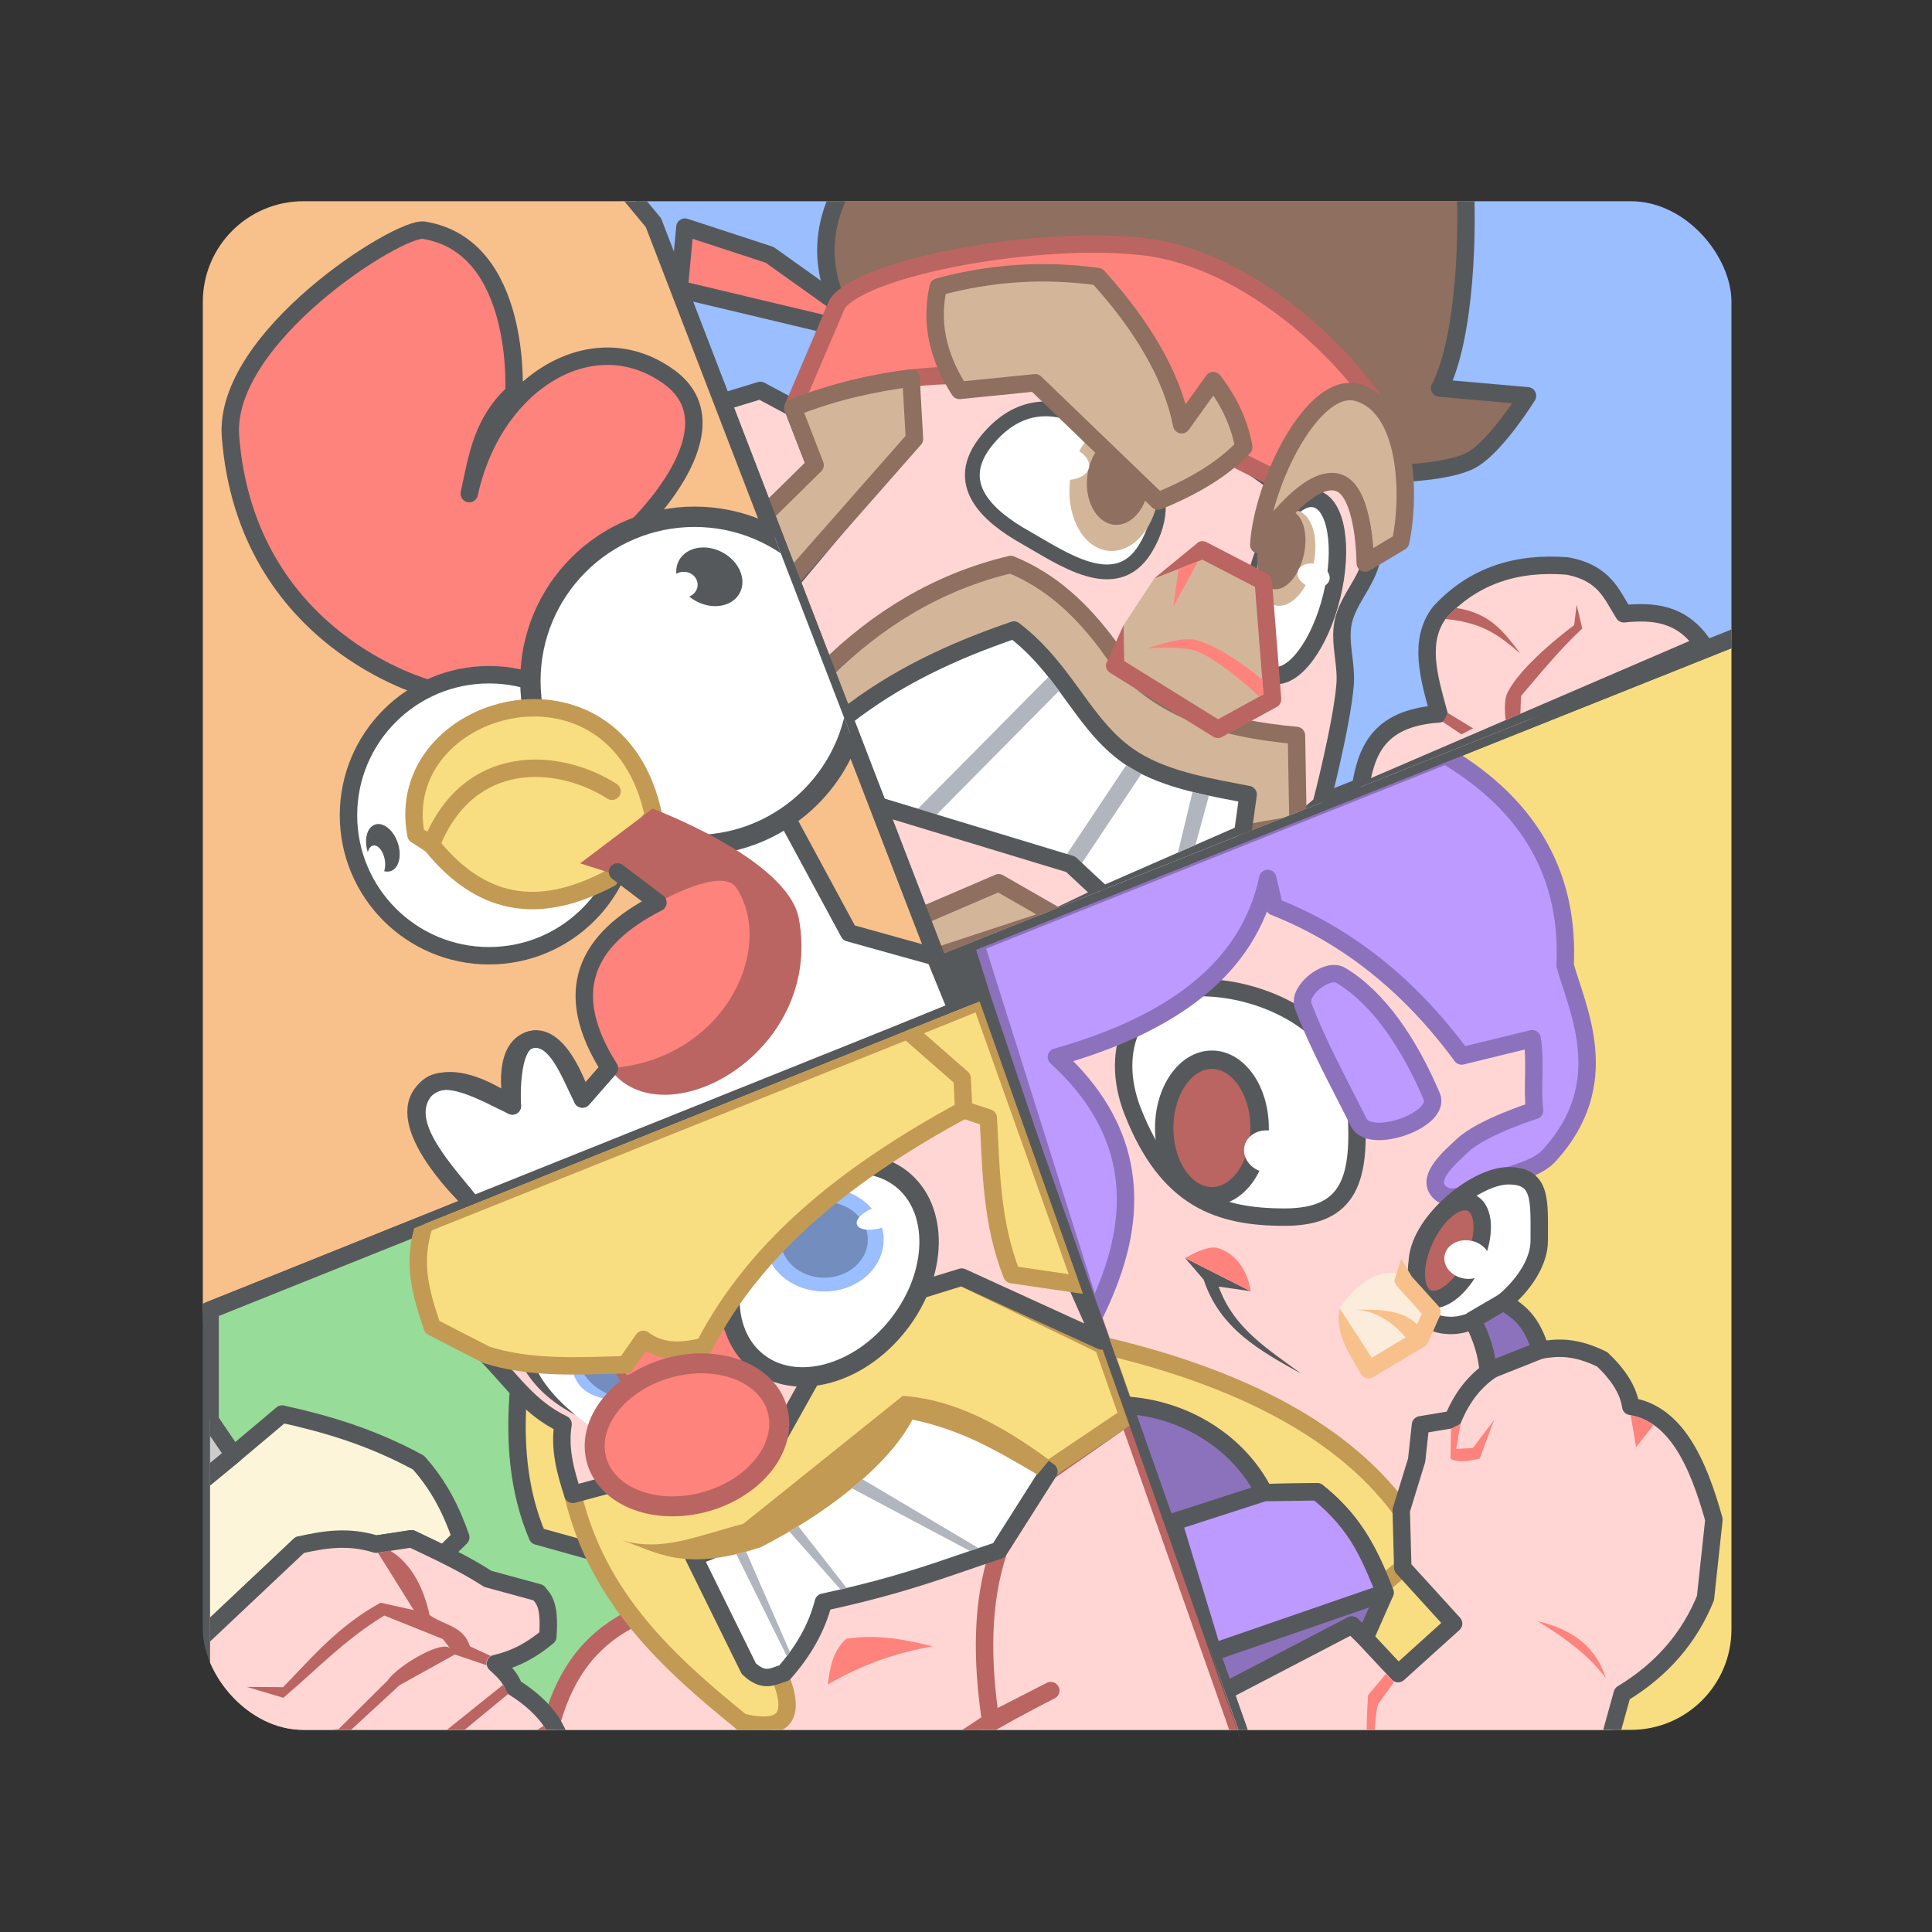 <?xml version="1.0" encoding="UTF-8"?>
<svg version="1.1" viewBox="0 0 192 192" xmlns="http://www.w3.org/2000/svg">
 <rect x="0" y="0" width="192" height="192" fill="#333333" stroke="none"/>
 <defs>
  <clipPath id="clipPath14">
   <path d="m-271.25 5.5 34.812 90.375-95.562 38.375-1-135.5 53.25-3.5z" style="fill:#f8c18c;stroke-linecap:round;stroke-linejoin:round;stroke-width:2;stroke:#56595b"/>
  </clipPath>
  <clipPath id="clipPath26">
   <path d="m-249.36 62.339c5.924-4.692 12.561-7.72 19.481-10.089 6.21 4.755 8.03 11.287 13.75 14.875 3.874 2.43 9.161 3.215 13.125 4l-0.625 4.5-16 7-20.654-8.627-5.193-1.575z" style="fill:#fff;stroke-linecap:round;stroke-linejoin:round;stroke-width:2;stroke:#56595b"/>
  </clipPath>
  <clipPath id="clipPath27">
   <path d="m-249.36 62.339c5.924-4.692 12.561-7.72 19.481-10.089 6.21 4.755 8.03 11.287 13.75 14.875 3.874 2.43 9.161 3.215 13.125 4l-0.625 4.5-16 7-20.654-8.627-5.193-1.575z" style="fill:#fff;stroke-linecap:round;stroke-linejoin:round;stroke-width:2;stroke:#56595b"/>
  </clipPath>
  <clipPath id="clipPath28">
   <path d="m-249.36 62.339c5.924-4.692 12.561-7.72 19.481-10.089 6.21 4.755 8.03 11.287 13.75 14.875 3.874 2.43 9.161 3.215 13.125 4l-0.625 4.5-16 7-20.654-8.627-5.193-1.575z" style="fill:#fff;stroke-linecap:round;stroke-linejoin:round;stroke-width:2;stroke:#56595b"/>
  </clipPath>
  <clipPath id="clipPath60">
   <path d="m-271.25 5.5 32.312 84.25 101.44-40.5-2-54-52.75-7.25-68.5 8.25z" style="fill:#9abeff;stroke-linejoin:round;stroke-width:2;stroke:#56595b"/>
  </clipPath>
  <clipPath id="clipPath85">
   <path d="m-238.94 89.75 101.44-40.5-1.5 144.25-62.349-7.177-31.776-90.26-0.562-1.25-2.75 1.062z" style="fill:#f9de81;stroke-linejoin:round;stroke-width:2;stroke:#56595b"/>
  </clipPath>
  <clipPath id="clipPath117">
   <path d="m-322.13 130.29v53.837h120.01l-31.565-89.312z" style="fill:#98dc9a;stroke-linejoin:round;stroke-width:2;stroke:#56595b"/>
  </clipPath>
  <clipPath id="clipPath118">
   <rect class="a" x="-322.96" y="3.04" width="175.42" height="175.42" rx="11.541" style="fill:none;stroke-width:1.154;stroke:#b2b6bd"/>
  </clipPath>
 </defs>
 <g transform="matrix(.866 0 0 .866 299.84 17.366)" clip-path="url(#clipPath118)">
  <path d="m-238.94 89.75 101.44-40.5-1.5 144.25-62.349-7.177-31.776-90.26-0.562-1.25-2.75 1.062z" style="fill:#f9de81;stroke-linejoin:round;stroke-width:2;stroke:#56595b"/>
  <g clip-path="url(#clipPath85)">
   <path d="m-220.78 131.14-4.223-29.887 24.625-18.875 25.013 12.112 6.983 3.447 0.442 10.341-10.165 6.452 0.716 3.262-2.054 10.012c1.498 2.944 4.128 4.91 3.99 9.265l-8.485 18.473-34.943-19.213z" style="fill:#ffd6d4;stroke-linejoin:round;stroke-width:2;stroke:#ba6561"/>
   <path d="m-219.64 134.35c13.684 3.21 26.882 8.868 34.205 18.91l2.21 4.861-4.066 3.447-28.927-17.499z" style="fill:#f9de81;stroke-linejoin:round;stroke-width:2;stroke:#c39a54"/>
   <path d="m-217.24 141.19c6.93 0.363 13.139 4.26 16.065 10.04l6.099-0.088c4.315 3.429 6.259 7.451 7.778 11.579l-2.298 5.215-1.503-1.503-14.579 7.598z" style="fill:#8c72bd;stroke-linejoin:round;stroke-width:2;stroke:#56595b"/>
   <path d="m-211.59 154.6 10.42-3.372 6.099-0.088c4.857 3.857 6.099 7.718 7.778 11.579l-19.747 6.822z" style="fill:#bd9aff;stroke-linejoin:round;stroke-width:2;stroke:#56595b"/>
   <path d="m-190.62 107.12c0.539 7.99-0.628 12.5-8.188 12.5s-13.464-2.035-17.438-12.125c-2.833-7.194 0.198-14.218 7.758-14.218 7.559 0 17.242 4.585 17.867 13.843z" style="fill:#fff;stroke-linejoin:round;stroke-width:2;stroke:#56595b"/>
   <path d="m-220.78 131.14c3.774-7.62 7.513-19.188-4.223-29.887 13.184-3.742 22.054-10.099 24.25-20.5l0.75 3.25c8.328 3.288 15.506 8.972 21.5 17.125l8.09-1.979c0.443 2.693-0.04 5.653 0.285 8.229 0 0-6.025 1.905-8.25 4-1.426 1.343-4.027 3.541-2.875 5.125 1.624 2.234 5.514-0.724 8.125-1.625 1.666-0.575 3.538-1.074 4.722-2.38 7.455-8.219 3.273-16.518 1.778-21.745 0.478-9.961-3.694-18.151-13.713-24.113l-53.958 21.587z" style="fill:#bd9aff;stroke-linejoin:round;stroke-width:2;stroke:#8c72bd"/>
   <path d="m-196.69 95.375c-0.659-1.73 2.722-4.448 4.312-3.5 4.432 2.642 7.91 7.956 10.438 13.875 1.164 2.727-7.069 5.63-8.375 3-2.062-4.153-4.588-8.682-6.375-13.375z" style="fill:#bd9aff;stroke-linejoin:round;stroke-width:2;stroke:#8c72bd"/>
   <ellipse cx="-207.16" cy="109.39" rx="5.475" ry="7.832" style="fill:#ba6561;stroke-linejoin:round;stroke-width:2.112;stroke:#56595b"/>
   <ellipse transform="rotate(14.621)" cx="-165.95" cy="159.14" rx="2.75" ry="2.406" style="fill:#fff"/>
   <path d="m-169.6 122.33c1e-5 4.587-6.214 9.72-10.063 9.72-3.849 0-3.936-2.525-3.936-7.112 1e-5 -4.587 6.625-10.065 10.474-10.065s3.525 2.871 3.525 7.458z" style="fill:#fff;stroke-linejoin:round;stroke-width:2;stroke:#56595b"/>
   <ellipse transform="rotate(24.869)" cx="-111.32" cy="187.67" rx="3.095" ry="6.022" style="fill:#ba6561;stroke-linejoin:round;stroke-width:2;stroke:#56595b"/>
   <ellipse transform="rotate(9.534)" cx="-154.79" cy="152.23" rx="2.635" ry="2.205" style="fill:#fff"/>
   <path d="m-192.5 130.08 2.618 6.21 2.298-0.155 3.602-2.21 1.945-3.734-3.27-4.044c-2.509-0.53-4.919 0.576-7.192 3.932z" style="fill:#fcecdc"/>
   <path d="m-185.44 124.38-0.774 2.497c9e-3 0.235 0.1 0.459 0.258 0.633l2.879 3.186-0.979 2.211-4.766 2.844-3.674-5.663c-0.618 2.798 1.073 5.134 2.43 7.537 0.275 0.491 0.901 0.659 1.385 0.371l5.924-3.535c0.177-0.106 0.317-0.264 0.4-0.453l1.371-3.094c0.16-0.362 0.092-0.783-0.174-1.076l-3.07-3.397z" style="-inkscape-stroke:none;color:#000000;fill:#f8c18c;stroke-linejoin:round"/>
   <path d="m-190.97 129.79 4e-3 0.446c2.884-0.028 5.07 2.028 6.144 3.308l1.531-1.285c-1.714-2.043-4.568-2.052-7.675-2.023z" style="-inkscape-stroke:none;color:#000000;fill:#f8c18c;stroke-linejoin:round"/>
   <path d="m-210.23 124.32 7.513 3.801-3.668-0.53c1.757 4.889 5.786 7.238 9.458 9.988-4.632-2.577-9.306-5.106-11.181-10.783z" style="fill:#56595b"/>
   <path d="m-210.23 124.32s2.51-1.552 3.756-1.149c3.394 1.096 3.756 4.95 3.756 4.95z" style="fill:#ff837d"/>
   <path d="m-189.59 167.94 3.801 4.066 6.364-5.745-5.834-6.408-0.177-6.585 1.768-5.745 0.442-4.066 3.712-0.619c2.206-5.389 6.007-6.99 10.076-7.955 1.925-0.338 3.984-0.461 7.071 1.061 1.899 1.797 3.021 3.595 3.27 5.392 5.136 0.842 7.684 6.306 9.546 12.993l-0.972 9.016c-1.813 4.452-4.905 8.158-9.546 10.96l-3.27 11.756-38.007 0.265-4.326-12.289 14.579-7.598z" style="fill:#ffd6d4;stroke-linejoin:round;stroke-width:2;stroke:#56595b"/>
   <path d="m-179.72 143.88-0.064 3.49c1.173 0.517 2.25 0.165 3.344-0.031l1.656-4.438-2.438 3.219-1.906 0.094 0.496-2.883z" style="fill:#ff837d"/>
   <path d="m-187.21 172.05-2.033 2.431c-0.19 3.237-0.421 6.472 0.707 9.767-0.041-2.94-0.131-5.894 0.398-8.662l1.856-2.607z" style="fill:#ff837d"/>
   <path d="m-169.79 165.99c3.367 2.018 6.103 4.17 7.822 6.541-0.99-3.24-3.417-5.538-7.822-6.541z" style="fill:#ff837d"/>
   <path d="m-159.1 142.39 0.619 3.624 1.989-2.519c-0.92-0.713-1.776-1.008-2.607-1.105z" style="fill:#ff837d"/>
   <path d="m-173.67 129.33c1.5 1.093 3.05 1.779 4.23 5.546l-6.01 2.386c-0.193-1.872-0.668-3.688-1.802-5.839z" style="fill:#8c72bd;stroke-linejoin:round;stroke-width:2;stroke:#56595b"/>
  </g>
  <path d="m-274.45 1.645 35.509 88.105 101.44-40.5-2-54-52.75-7.25-68.5 8.25z" style="fill:#9abeff;stroke-linejoin:round;stroke-width:2;stroke:#56595b"/>
  <g clip-path="url(#clipPath60)">
   <path d="m-185.87 34.28s6.04-0.137 8.559-1.577c2.811-1.606 6.364-7.336 6.364-7.336l-10.076-0.884c2.973-5.776 3.36-18.376 2.805-25.328l-70.231 0.315c-2.781 4.466-4.251 9.303-1.68 15.279l57.704 16.009z" style="fill:#8e6f60;stroke-linejoin:round;stroke-width:2;stroke:#56595b"/>
   <path d="m-255.41 46.628 14.032-16.753-0.375-6.75 12.5-1.625 12.125 2 6.375 4.125 10.375 7.375 3.25 1 5-1.875s3.43 5.882 3.375 9.125c-0.051 2.971-2.854 5.325-3.375 8.25-0.41 2.299 0.439 4.673 0.25 7-0.377 4.659-2.75 13.75-2.75 13.75l-2.658 2.261-54.187-17.661z" style="fill:#ffd6d4;stroke-linejoin:round;stroke-width:2;stroke:#56595b"/>
   <path d="m-251.47 56.85c5.87-5.791 12.758-10.101 21.218-12.126 4.766 1.952 8.159 5.276 11.049 9.104 5.144 7.573 13.094 9.722 21.744 10.518l0.177 10.165-6.342 1.114-45.731-13.286z" style="fill:#d3b69a;stroke-linejoin:round;stroke-width:2;stroke:#8e6f60"/>
   <path d="m-249.36 62.339c5.924-4.692 12.561-7.72 19.481-10.089 6.21 4.755 8.03 11.287 13.75 14.875 3.874 2.43 9.161 3.215 13.125 4l-0.625 4.5-16 7-20.654-8.627-5.193-1.575z" style="fill:#fff;stroke-linecap:round;stroke-linejoin:round;stroke-width:2;stroke:#56595b"/>
   <g clip-path="url(#clipPath28)">
    <path d="m-225.29 58.323-15.327 15.572" style="-inkscape-stroke:none;color:#000000;fill:#fff;stroke-linejoin:round"/>
    <path d="m-225.91 57.621-15.42 15.572 1.426 1.402 15.209-15.377z" style="-inkscape-stroke:none;color:#000000;fill:#b1b5bd;stroke-linejoin:round"/>
   </g>
   <g clip-path="url(#clipPath27)">
    <path d="m-216.17 68.312-7.203 10.812" style="-inkscape-stroke:none;color:#000000;fill:#fff;stroke-linejoin:round"/>
    <path d="m-217 67.758-7.203 10.812 1.664 1.109 7.281-10.922z" style="-inkscape-stroke:none;color:#000000;fill:#b1b5bd;stroke-linejoin:round"/>
   </g>
   <g clip-path="url(#clipPath26)">
    <path d="m-208.47 71-1.531 5.625" style="-inkscape-stroke:none;color:#000000;fill:#fff;stroke-linejoin:round"/>
    <path d="m-209.39 70.832-1.672 6.969 2.023-0.914 1.531-5.625z" style="-inkscape-stroke:none;color:#000000;fill:#b1b5bd;stroke-linejoin:round"/>
   </g>
   <path d="m-245.47 72.422 22.096 6.703 3.75 3.5-5.25 2.5-15.713-0.024z" style="fill:#ffd6d4;stroke-linecap:round;stroke-linejoin:round;stroke-width:2;stroke:#56595b"/>
   <path d="m-240.59 85.101 8.963-3.851 6.75 3.875-14.062 4.625z" style="fill:#d3b69a;stroke-linecap:round;stroke-linejoin:round;stroke-width:2;stroke:#8e6f60"/>
   <path d="m-251.18 17.229-17.121-4.081 0.664-7.137 9.723 3.182 7.792 5.558z" style="fill:#ff837d;stroke-linejoin:round;stroke-width:2;stroke:#56595b"/>
   <path d="m-255.25 26.75-3.728-2.001-4.347 1.325 4.946 12.839 5.677-5.591z" style="fill:#ffd6d4;stroke-linejoin:round;stroke-width:2;stroke:#56595b"/>
   <path d="m-255.25 26.75c24.95-9.564 41.322 1.353 58.73 9.795 1.09-0.6 1.174-2.216 3.832-1.232l6.822-1.032c3.863-2.384-11.748-23.991-29.134-26.03-11.677-1.37-31.807 2.173-35.125 6.5z" style="fill:#ff837d;stroke-linejoin:round;stroke-width:2;stroke:#ba6561"/>
   <ellipse transform="rotate(13.73)" cx="-180.87" cy="92.884" rx="4.469" ry="10.406" style="fill:#fff;stroke-linejoin:round;stroke-width:2;stroke:#56595b"/>
   <ellipse transform="rotate(12.373)" cx="-184.59" cy="85.513" rx="3.2" ry="5.583" style="fill:#d3b69a"/>
   <path d="m-217.29 51.676 3.516-5.353 5.403-3.144 6.718 3.27 1.326 13.479-6.231 3.58-11.535-7.204z" style="fill:#d3b69a"/>
   <ellipse transform="rotate(12.373)" cx="-185.35" cy="84.708" rx="2.647" ry="4.618" style="fill:#8e6f60"/>
   <path d="m-208.7 42.154-5.083 4.168 5.53-2.152 6.035 3.131 0.967 12.326-5.199 2.856-10.777-6.676-0.071-4.131-2.011 4.463c-0.067 0.4 0.114 0.802 0.459 1.016l11.844 7.336c0.307 0.19 0.692 0.199 1.008 0.025l6.275-3.447c0.344-0.189 0.546-0.562 0.516-0.953l-1.061-13.523c-0.026-0.344-0.229-0.651-0.535-0.811l-6.984-3.623c-0.286-0.148-0.625-0.149-0.912-0.004z" style="-inkscape-stroke:none;color:#000000;fill:#ba6561;stroke-linejoin:round"/>
   <path d="m-211.01 45.246-0.565 4.301 2.85-5.225z" style="fill:#ff837d"/>
   <path d="m-201.72 59.888s-4.468-4.245-7.292-5.237c-1.748-0.614-5.549-0.292-5.549-0.292s3.529-1.319 5.303-1.016c2.996 0.511 7.88 4.586 7.88 4.586l0.133 1.699z" style="fill:#ff837d"/>
   <path transform="rotate(29.443)" d="m-165.97 142.96c-0.208 6.502-7.818 5.636-12.644 5.636s-10.437-1.111-9.298-7.566c0.946-5.365 4.471-7.622 9.298-7.622s12.921 0.919 12.644 9.553z" style="fill:#fff;stroke-linejoin:round;stroke-width:1.696;stroke:#56595b"/>
   <ellipse transform="rotate(4.808)" cx="-214.58" cy="54.092" rx="5.137" ry="7.273" style="fill:#d3b69a"/>
   <ellipse transform="rotate(4.808)" cx="-214.21" cy="53.266" rx="3.576" ry="5.063" style="fill:#8e6f60"/>
   <ellipse transform="rotate(9.39)" cx="-216.06" cy="69.207" rx="3.235" ry="1.963" style="fill:#fff"/>
   <path d="m-227.44 23.875-8.688 0.875c-2.618-4.044-3.318-7.997-2.438-11.875 5.94-1.616 12.039-2.051 18.312-1.188 5.133 5.667 8.491 11.333 9.625 17l3.625-5.062c1.963 2.542 3.035 5.083 3.5 7.625-2.461 2.613-5.88 4.588-9.838 6.203z" style="fill:#d3b69a;stroke-linejoin:round;stroke-width:2;stroke:#8e6f60"/>
   <ellipse transform="rotate(15.605)" cx="-175.91" cy="96.899" rx="1.878" ry="1.346" style="fill:#fff"/>
   <path d="m-201.79 42.456c0.471-7.159 6.277-18.895 11.348-17.456 5.777 1.639 6.082 11.732 4.938 17.125l-4.062 2.438s-6e-3 -8.32-3.125-9.25c-3.695-1.101-9.098 7.143-9.098 7.143z" style="fill:#d3b69a;stroke-linejoin:round;stroke-width:2;stroke:#8e6f60"/>
   <path d="m-241.69 23.336 0.394 6.981-14.18 16.122-2.899-7.526 5.677-5.591-2.548-6.572c4.872-1.937 9.284-2.836 13.556-3.414z" style="fill:#d3b69a;stroke-linejoin:round;stroke-width:2;stroke:#8e6f60"/>
   <path d="m-190.21 70.887c0.659-4.427 1.86-8.529 9.104-9.016-1.161-4.187-2.422-8.398 0.088-11.667 3.902-4.24 8.886-5.775 14.672-5.303 4.309 0.831 5.059 3.304 6.452 5.48 3.392-0.339 6.644-0.086 9.104 3.535z" style="fill:#ffd6d4;stroke-linejoin:round;stroke-width:2;stroke:#56595b"/>
   <path d="m-180.11 61.75 2.922 1.781-1.344 0.688-2.094-1.406z" style="fill:#ba6561"/>
   <path d="m-180.36 50.985c4.465 0.39 6.425 2.129 8.612 3.983-1.897-2.48-3.444-4.664-7.394-5.255-0.413 0.422-0.883 0.824-1.218 1.272z" style="fill:#ba6561"/>
   <path d="m-173.5 62.188s-0.168-1.803 0.188-2.594c1.511-3.359 7.719-7.906 7.719-7.906l0.281-2.344 0.656 2.719c-2.637 2.466-4.79 5.126-7.031 7.75l-0.078 2.051-1.684 0.723z" style="fill:#ba6561"/>
  </g>
  <path d="m-271.25 5.5 34.812 90.375-95.562 38.375-1-135.5 53.25-3.5z" style="fill:#f8c18c;stroke-linecap:round;stroke-linejoin:round;stroke-width:2;stroke:#56595b"/>
  <g clip-path="url(#clipPath14)">
   <path d="m-265.32 75.463 8.632-3.026 7.875 14.562 9.875 2.75 2.5 6.125-55.244 22.742c-3.283-4.217-8.877-9.671-5.834-13.523 2.114-2.676 7.001 0.335 10.076 1.768 0 0-0.445-7.022 2.121-7.601 2.933-0.662 4.497 4.049 5.922 6.806l3.094-3.535 9.34-13.369z" style="fill:#fff;stroke-linecap:round;stroke-linejoin:round;stroke-width:2;stroke:#56595b"/>
   <path d="m-297.08 58.954s-20.878-5.474-22.704-28.902c-0.889-11.401 19.373-24.14 22.185-23.688 11.328 1.819 10.341 18.65 10.341 18.65-3.681 3.421-4.184 7.247-5.127 11.579 2.759-12.759 14.226-19.77 22.981-13.347 8.059 5.912-3.882 17.256-3.882 17.256l-12.086 17.588z" style="fill:#ff837d;stroke-linecap:round;stroke-linejoin:round;stroke-width:2;stroke:#56595b"/>
   <circle cx="-290.12" cy="73.5" r="16.125" style="fill:#fff;stroke-linecap:round;stroke-linejoin:round;stroke-width:2;stroke:#56595b"/>
   <circle cx="-266.53" cy="58.09" r="18.84" style="fill:#fff;stroke-linecap:round;stroke-linejoin:round;stroke-width:2.337;stroke:#56595b"/>
   <path d="m-271.25 73.5c-4.223-20.09-30.158-12.922-27.25 2.25l1.75 1.125c6.275 7.802 13.228 7.705 20.5 3.875z" style="fill:#f9de81;stroke-linecap:round;stroke-linejoin:round;stroke-width:2;stroke:#c39a54"/>
   <path d="m-296.75 76.875c4.295-10.76 14.577-10.058 20.75-6.125" style="fill:none;stroke-linecap:round;stroke-linejoin:round;stroke-width:2;stroke:#c39a54"/>
   <path d="m-273.56 80.964-6.099-1.944 8.309-6.276s15.538 5.778 16.794 12.64c2.853 15.594-15.784 25.526-21.744 17.147l5.569-19.003z" style="fill:#ba6561"/>
   <path d="m-270.73 83.527s7.365-4.252 9.016-1.679c4.555 7.1-1.577 19.83-14.584 20.683-2.992-7.119-5.614-14.179 5.569-19.003z" style="fill:#ff837d"/>
   <path d="m-275.37 80.007 4.638 3.52c-8.355 4.242-11.108 10.287-5.569 19.003l-3.094 3.535s-2.352-7.763-5.922-6.806c-3.617 0.969-2.121 7.601-2.121 7.601s-6.748-5.096-10.076-1.768c-3.767 3.767 4.535 11.913 4.535 11.913" style="fill:none;stroke-linecap:round;stroke-linejoin:round;stroke-width:2;stroke:#56595b"/>
   <ellipse transform="rotate(27.981)" cx="-212.23" cy="165" rx="3.955" ry="3.182" style="fill:#56595b"/>
   <ellipse cx="-267.77" cy="47.045" rx="1.591" ry="1.48" style="fill:#fff"/>
   <ellipse transform="rotate(-18.659)" cx="-311.12" cy="-23.535" rx="1.801" ry="2.817" style="fill:#56595b"/>
   <ellipse transform="rotate(-10.938)" cx="-312.5" cy="19.809" rx=".994" ry="1.801" style="fill:#fff"/>
  </g>
  <path d="m-322.13 130.29v53.837h120.01l-31.565-89.312z" style="fill:#98dc9a;stroke-linejoin:round;stroke-width:2;stroke:#56595b"/>
  <g clip-path="url(#clipPath117)">
   <path d="m-295.34 158.3 1.982-1.941c-1.039-2.955-2.417-5.853-4.861-8.574-5.497-2.985-10.615-4.451-15.645-5.569l-5.569 4.685-3.978 3.27-0.795 18.738 12.374-11.667 8.75-0.088 4.066-0.619z" style="fill:#fdf5d9;stroke-linejoin:round;stroke-width:2;stroke:#56595b"/>
   <path d="m-273.56 165.6c-4.013 2.012-7.465 5.273-9.368 11.974l5.127 9.723 16.263-0.53 12.021-2.298z" style="fill:#ffd6d4;stroke-linejoin:round;stroke-width:2;stroke:#ba6561"/>
   <path d="m-261.12 177.56 11.605 6.904 7.955-0.795 9.016-6.187 0.925-19.609-20.125 5.938z" style="fill:#ffd6d4;stroke-linejoin:round;stroke-width:2;stroke:#ba6561"/>
   <path d="m-216.79 142.46 15.443 43.866-40.217-2.652c4.036-3.242 9.52-6.483 15.91-9.723l-6.894 3.535c-1.038-6.951-1.092-13.598 0.925-19.609l5.75-9.062z" style="fill:#ffd6d4;stroke-linejoin:round;stroke-width:2;stroke:#ba6561"/>
   <path d="m-286.73 139.46c-0.47 5.847-0.07 11.505 2.162 16.765l6.314 1.759-2.248-6.548-1.125-8.062z" style="fill:#f9de81;stroke-linejoin:round;stroke-width:2;stroke:#56595b"/>
   <path d="m-280.5 151.44c2.804 11.84 10.831 19.204 19.375 26.125 4.989 1.212 6.175-0.714 4.5-5l3.562-15.125 15.312-7.562 11.625-1.125 9.333-6.293-2.852-8.102-16.231-7.855-21.188 6.688z" style="fill:#f9de81;stroke-linejoin:round;stroke-width:2;stroke:#c39a54"/>
   <path d="m-290.44 135.41c2.79 2.759 4.812 6.052 8.819 7.964-0.449 2.791 0.259 5.436 1.125 8.062l23.43-6.32 4.042-7.223 12.228-9.884 4.926-1.51 16.047 7.332-14.047-31.707s-21.25 6.438-22 6.75-30.938 16.438-30.938 16.438l-4.5 5.625z" style="fill:#ffd6d4;stroke-linejoin:round;stroke-width:2;stroke:#56595b"/>
   <path d="m-275.69 137.39 0.939 1.549 8.07-2.504 5.22 0.742 2.176-0.913-3.975-5.585c-4.292 1.814-8.438 1.102-12.903 5.931l0.706 1.165z" style="fill:#ff837d;stroke-linejoin:round;stroke-width:2;stroke:#ba6561"/>
   <ellipse transform="rotate(38.064)" cx="-120.13" cy="253.78" rx="10.059" ry="13.366" style="fill:#fff;stroke-linejoin:round;stroke-width:2.228;stroke:#56595b"/>
   <path d="m-286 137.19c1.518 2.44 3.579 3.973 5.843 5.169l-4.343-4.919z" style="fill:#56595b"/>
   <path d="m-284.5 137.44c1.417 2.523 3.548 4.398 5.875 6.094l2.141-3.266-3.422-2.781-4.719-0.172z" style="fill:#fff"/>
   <path d="m-279.31 137.47-1.188 0.031c0.489 1.177 1.05 2.332 3.531 2.938l0.969-0.344-1.594-2.406z" style="fill:#9abeff"/>
   <path d="m-279.31 137.47c0.632 1.111 1.681 2.014 3.312 2.625l1.25-1.156-1.412-2.33z" style="fill:#728dbe"/>
   <ellipse cx="-251.65" cy="122.21" rx="6.819" ry="5.945" style="fill:#9abeff"/>
   <ellipse cx="-251.65" cy="122.21" rx="5" ry="4.359" style="fill:#728dbe"/>
   <ellipse transform="rotate(-17.655)" cx="-269.98" cy="39.605" rx="2.781" ry="1.234" style="fill:#fff"/>
   <path d="m-297.51 120.4 55.425-22.2 6.265 5.48c0.514 1.208 0.799 2.416 0.177 3.624-12.721 6.919-23.634 15.215-29.787 27.135-2.533 0.642-4.947 0.757-6.983-0.795l-2.033 2.917c-5.427 0.137-10.892 0.481-15.998-1.149l-6.187-3.182c-1.21-3.638-2.429-7.272-0.879-11.829z" style="fill:#f9de81;stroke-linejoin:round;stroke-width:2;stroke:#c39a54"/>
   <path d="m-242.09 98.2 6.265 5.48 0.177 3.624 2.828 0.928c0.323 5.996 0.337 11.991 2.696 17.987l8.025 1.177-11.593-32.583z" style="fill:#f9de81;stroke-linejoin:round;stroke-width:2;stroke:#c39a54"/>
   <ellipse transform="rotate(-15.687)" cx="-296.54" cy="66.919" rx="10.77" ry="7.967" style="fill:#ff837d;stroke-linejoin:round;stroke-width:2.292;stroke:#ba6561"/>
   <path d="m-266.62 158.62 6.312 12.812c1.834 1.727 2.856 0.814 4.062 0.5 2.122-2.397 3.71-5.062 4.5-8.125 9.695-2.104 14.128-3.988 20.125-5.938l5.75-9.062c-4.449-3.152-8.932-6.278-16.312-7.312-9.449 10.463-17.134 14.492-24.438 17.125z" style="fill:#fff;stroke-linejoin:round;stroke-width:2;stroke:#56595b"/>
   <path d="m-274.88 156.69c4.556 1.37 8.383-0.414 13.938-1.875l18.302-14.685c5.898 0.41 11.258 3.296 16.823 7.372l-1.375 1.656c-4.654-2.719-8.53-5.066-14.334-6.306-2.841 5.475-10.357 11.07-17.416 14.65-8.823 2.889-11.877 0.585-15.938-0.812z" style="fill:#c39a54"/>
   <path d="m-261.74 158.29 1.117-0.285 5.037 11.517-0.353 0.481z" style="fill:#b1b5bd"/>
   <path d="m-255.65 155.7 5.867 6.649 0.711-0.156-5.557-7.105z" style="fill:#b1b5bd"/>
   <path d="m-248.47 150.74 1.216-1.035 13.318 7.901-1 0.32z" style="fill:#b1b5bd"/>
   <path d="m-251.25 173.25c0.261-1.918 0.559-3.822 2.125-5.25 3.742-0.567 6.848 0.137 9.938 0.875-3.8 0.65-7.763 1.896-12.062 4.375z" style="fill:#ff837d"/>
   <path d="m-282.93 177.57c-1.051-1.537-2.514-2.853-4.331-3.978-0.346-1.058-1.194-1.915-2.121-2.74 2.471-0.564 4.362-1.708 6.01-3.094 0.299-3.901-0.585-4.362-1.061-5.038l-5.834-1.591c-2.695-1.754-5.732-3.166-8.75-4.596l-4.066 0.619c-3.212-1.005-6.002-0.53-8.75 0.088l-12.374 11.667-1.768 17.501 20.064 0.354 18.473-1.679 6.099 0.354 2.091-0.883z" style="fill:#ffd6d4;stroke-linejoin:round;stroke-width:2;stroke:#56595b"/>
   <path d="m-302.91 158.06 4.156 6.656-3.812-0.844c-4.916 2.695-7.85 6.282-11.188 9.688l-4.156-0.031 4.188 1.25c3.785-3.207 7.136-6.753 11.594-9.438l6.711 2.695 0.861 1.105c-0.861-1.105-6.076 1.972-7.192 3.647-0.253 0.38 1.362 0.547 1.362 0.547l6.352-3.525 3.632 1.231c-0.066-0.463 0.063-0.834 0.497-1.061l-2.41-1.108c-0.687-2.337-3.048-2.443-4.625-3.594-0.624-2.864-1.913-5.736-4.409-7.309-0.368-0.232-1.159 0.299-1.56 0.09zm2.523 15.275-1.362-0.547-5.603 5.558-2.902 0.464 3.312 0.562z" style="fill:#ba6561"/>
   <path d="m-288.51 173.29-10.739 8.621-4.969 1.25-0.014 2.017 5.127-0.619 0.398-1.326 10.828-8.927c0.055 0.22-0.302-0.429-0.63-1.016z" style="fill:#ba6561"/>
   <path d="m-283.83 178-10.203 6.016 3.359-0.219 7.406-4.656z" style="fill:#ba6561"/>
   <path d="m-324.12 140.01 4.685 6.894-3.978 3.27-3.712-5.303z" style="fill:#ccc;stroke-linejoin:round;stroke-width:2;stroke:#56595b"/>
  </g>
 </g>
 <path d="m92.805 95.134 2.166 5.307 2.383-0.921 26.147 73.969-25.019-74.424-1.655-5.254z" style="fill:#56595b"/>
</svg>
